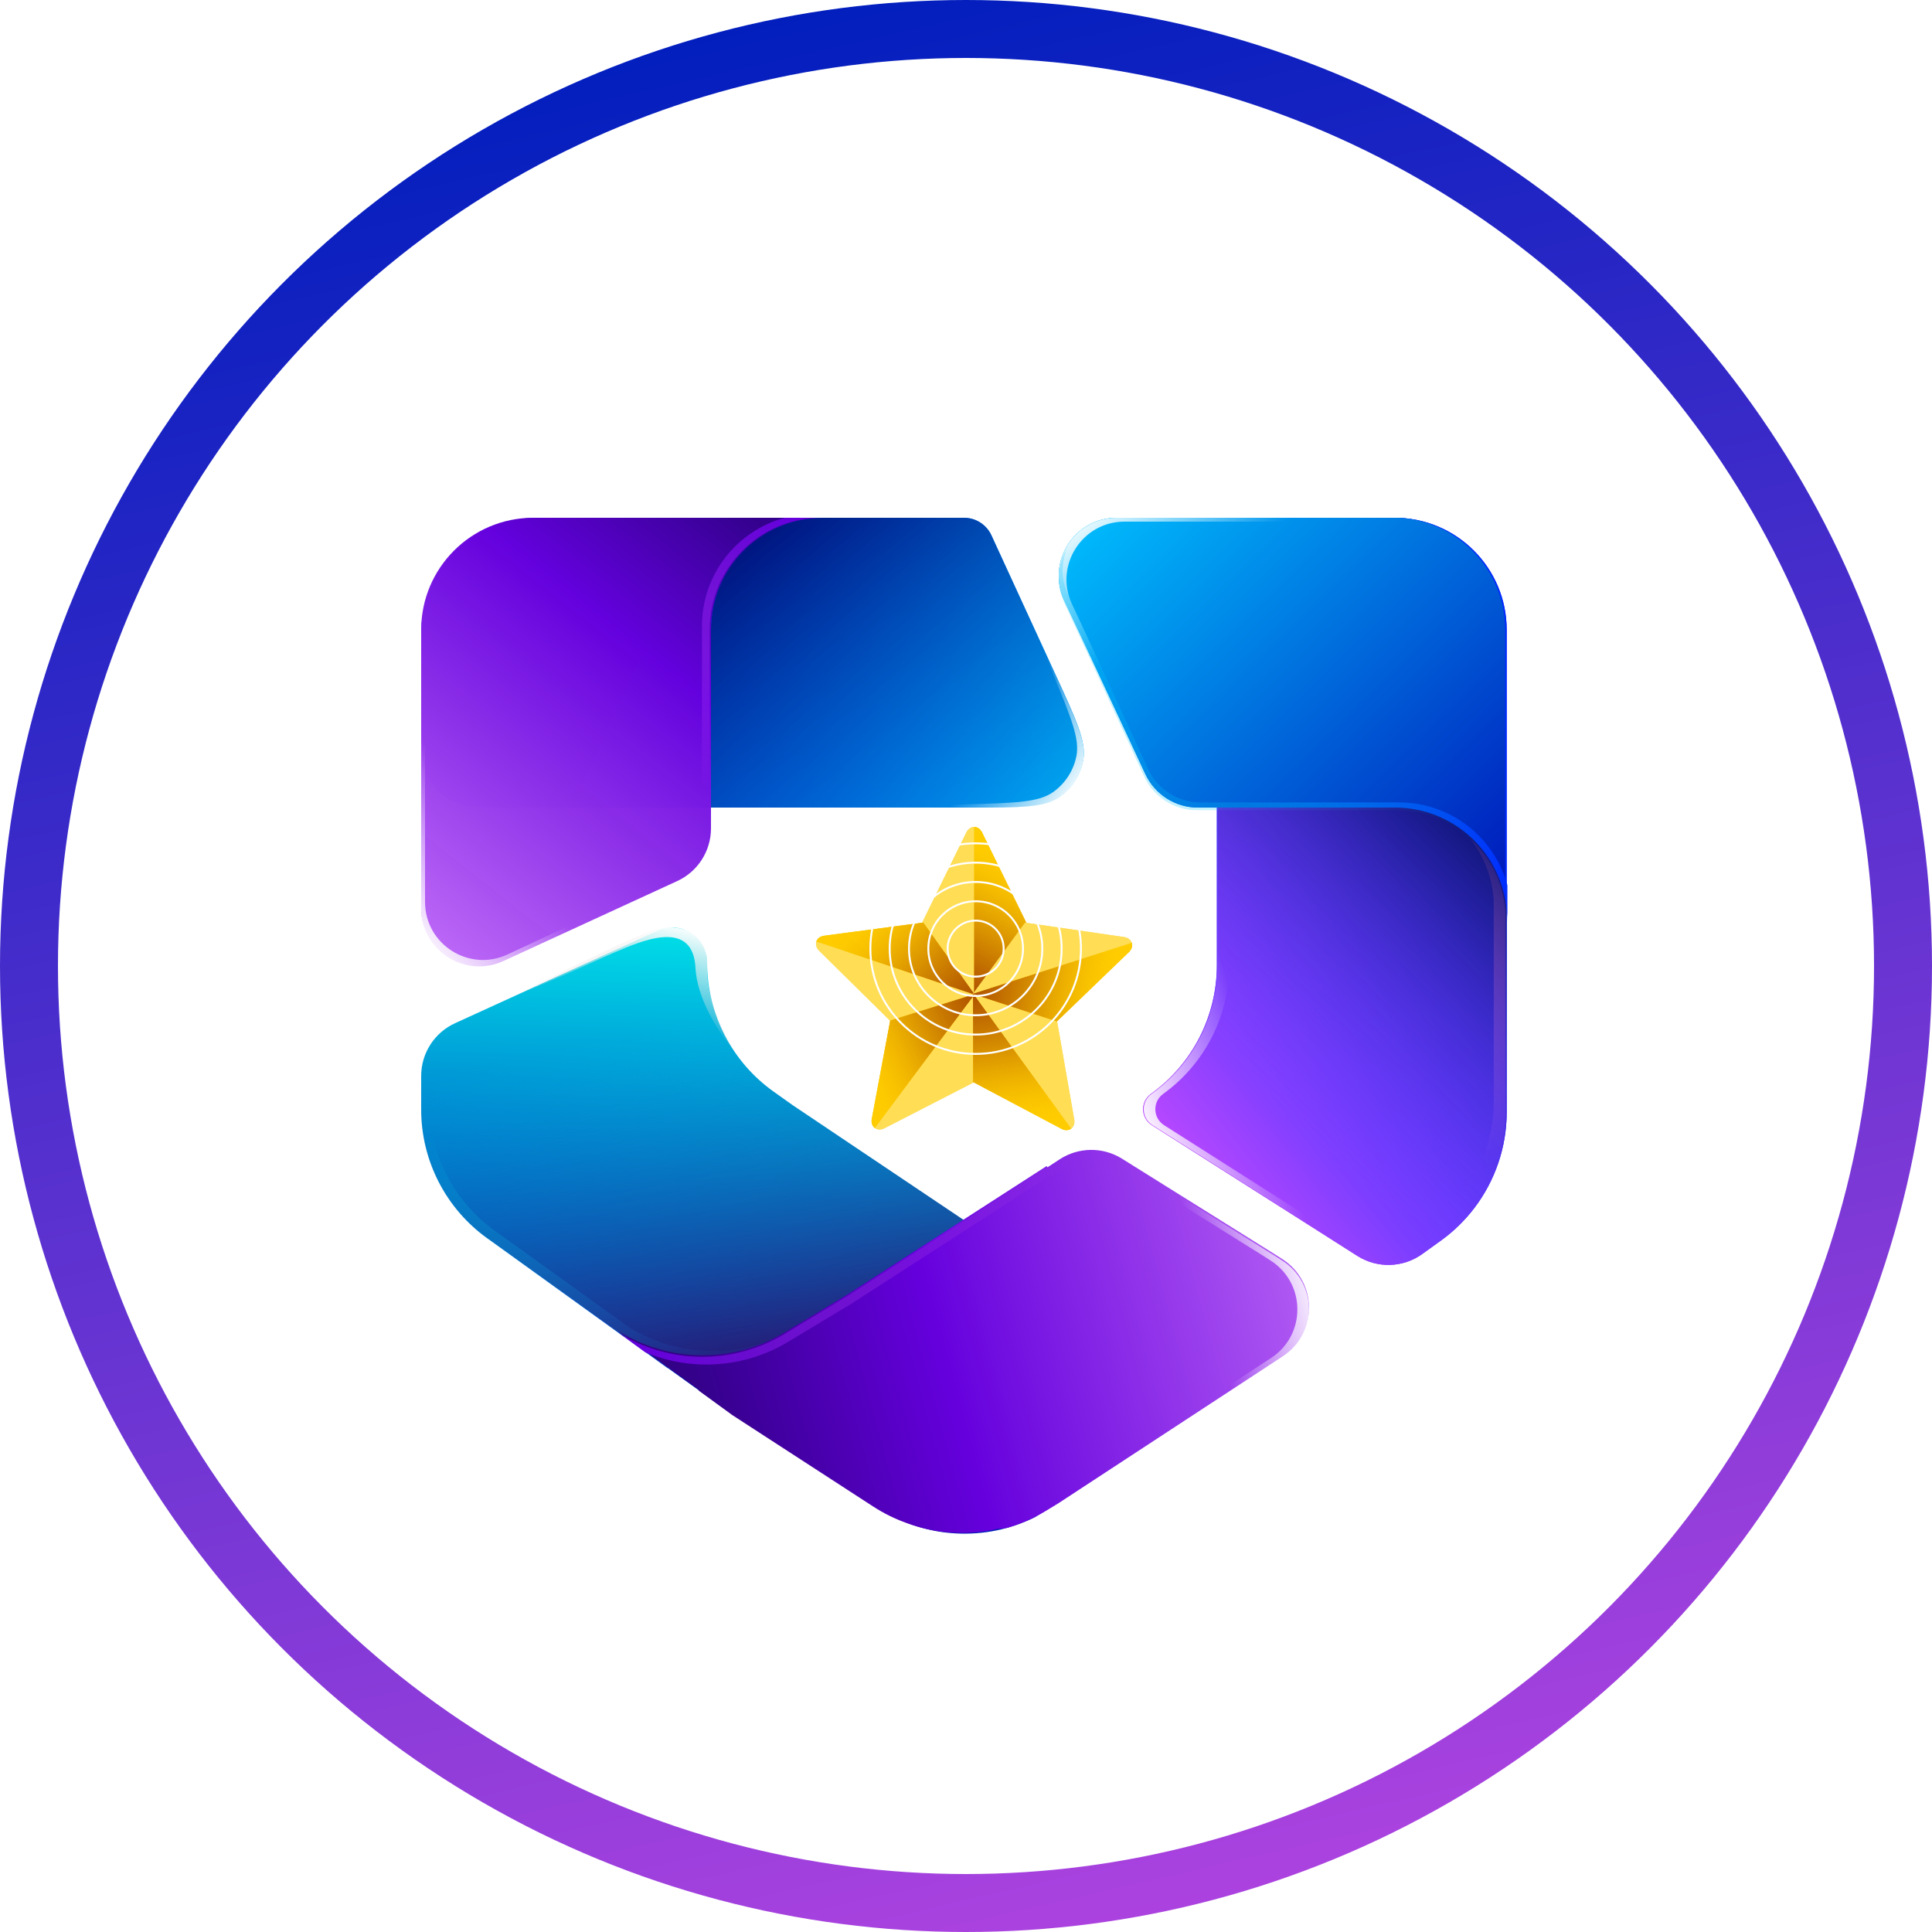 <svg width="500" height="500" viewBox="0 0 500 500" fill="none" xmlns="http://www.w3.org/2000/svg">
<circle cx="250" cy="250" r="242.5" fill="white" stroke="url(#paint0_linear_125_13931)" stroke-width="15"/>
<g filter="url(#filter0_d_125_13931)">
<path fill-rule="evenodd" clip-rule="evenodd" d="M297.871 271.091C295.059 273.114 295.179 277.337 298.102 279.197L351.265 313.019C356.44 316.312 363.098 316.122 368.077 312.54L372.871 309.091C376.217 306.683 379.138 303.818 381.572 300.615C386.927 293.567 389.927 284.878 389.927 275.809V248.259V151C389.927 134.984 376.943 122 360.927 122H329.927C321.643 122 314.927 128.716 314.927 137L314.927 237.844C314.916 251.023 308.57 263.394 297.871 271.091V271.091Z" fill="url(#paint1_linear_125_13931)"/>
<path fill-rule="evenodd" clip-rule="evenodd" d="M297.871 271.091C295.059 273.114 295.179 277.337 298.102 279.197L351.265 313.019C356.44 316.312 363.098 316.122 368.077 312.54L372.871 309.091C376.217 306.683 379.138 303.818 381.572 300.615C386.927 293.567 389.927 284.878 389.927 275.809V248.259V151C389.927 134.984 376.943 122 360.927 122H329.927C321.643 122 314.927 128.716 314.927 137L314.927 237.844C314.916 251.023 308.57 263.394 297.871 271.091V271.091Z" fill="url(#paint2_linear_125_13931)"/>
<path fill-rule="evenodd" clip-rule="evenodd" d="M109 275.125V266.448C109 260.577 112.426 255.245 117.766 252.805L170.152 228.87C176.163 226.124 183 230.517 183 237.126V237.126C183 250.401 189.428 262.856 200.25 270.546L205.176 274.047L307.237 342.582C307.466 342.735 307.713 342.87 307.968 342.976V342.976C311.831 344.58 313.153 350.667 309.665 352.975L267.876 380.628C255.07 386.995 239.754 386.255 227.556 378.461L198.232 359.725L185.877 351.428L127.372 309.343L126.25 308.546C115.428 300.856 109 288.401 109 275.125Z" fill="url(#paint3_linear_125_13931)"/>
<path fill-rule="evenodd" clip-rule="evenodd" d="M139 122C122.431 122 109 135.431 109 152V172.85C109 181.392 109 185.664 110.689 188.915C112.112 191.654 114.346 193.888 117.085 195.311C120.336 197 124.608 197 133.15 197H251.308C263.98 197 270.316 197 274.189 194.29C277.429 192.023 279.642 188.568 280.348 184.677C281.192 180.026 278.544 174.27 273.248 162.758L256.59 126.542C255.316 123.774 252.547 122 249.5 122V122H139Z" fill="url(#paint4_linear_125_13931)"/>
<path fill-rule="evenodd" clip-rule="evenodd" d="M139 122L138.979 122H184H213C196.984 122 184 134.984 184 151V197L251.287 197C263.959 197 270.295 197 274.168 194.29C277.408 192.023 279.621 188.568 280.327 184.677C281.171 180.026 278.523 174.27 273.227 162.758L273.227 162.758L256.568 126.542C255.295 123.774 252.526 122 249.479 122H139Z" fill="url(#paint5_linear_125_13931)"/>
<path fill-rule="evenodd" clip-rule="evenodd" d="M217 197.122H251.308C263.98 197.122 270.316 197.122 274.189 194.412C277.429 192.145 279.642 188.69 280.348 184.799C281.192 180.148 278.544 174.392 273.249 162.88L268.244 152L272.691 162.8C277.208 173.771 279.467 179.256 278.568 183.719C277.815 187.458 275.666 190.769 272.559 192.98C268.849 195.619 262.919 195.791 251.06 196.135L217 197.122Z" fill="url(#paint6_linear_125_13931)"/>
<path fill-rule="evenodd" clip-rule="evenodd" d="M138 122C121.984 122 109 134.984 109 151V197V212V223.089C109 234.028 120.331 241.288 130.269 236.716L175.269 216.016C180.59 213.569 184 208.247 184 202.389V197V151C184 134.984 196.984 122 213 122H184H138Z" fill="url(#paint7_linear_125_13931)"/>
<path fill-rule="evenodd" clip-rule="evenodd" d="M116 235.981C119.641 237.478 123.904 237.572 127.936 235.716L172.936 215.016C178.258 212.569 181.668 207.247 181.668 201.389V196V150C181.668 136.605 190.749 125.332 203.09 122H212.668C196.651 122 183.668 134.984 183.668 151V197V202.389C183.668 208.247 180.258 213.569 174.936 216.016L129.936 236.716C125.138 238.924 120.016 238.373 116 235.981Z" fill="url(#paint8_linear_125_13931)"/>
<path fill-rule="evenodd" clip-rule="evenodd" d="M111 256V273.229C111 286.505 117.428 298.959 128.25 306.649L129.372 307.447L172.43 338.42C168.457 337.423 164.6 335.822 161 333.617L172.911 342.104H172.77L127.372 309.447L126.25 308.649C115.428 300.959 109 288.505 109 275.229V256.914L111 256ZM249.139 303.672L222.294 321.428L205.981 331.52C192.807 339.67 176.181 339.691 163 331.617L172.611 338.465C183.135 341.054 194.46 339.41 203.981 333.52L220.294 323.428L249.647 304.013L249.139 303.672Z" fill="url(#paint9_linear_125_13931)"/>
<path fill-rule="evenodd" clip-rule="evenodd" d="M300.465 122H327H327.465H360.5C376.516 122 389.5 134.984 389.5 151V197V226C389.5 209.984 376.516 197 360.5 197H327.465H327H310.018C304.19 197 298.89 193.624 296.425 188.343L275.425 143.343C270.784 133.399 278.044 122 289.018 122H300.465Z" fill="url(#paint10_linear_125_13931)"/>
<path fill-rule="evenodd" clip-rule="evenodd" d="M300.465 122H327H327.465H360.5C376.516 122 389.5 134.984 389.5 151V197V226C389.5 209.984 376.516 197 360.5 197H327.465H327H310.018C304.19 197 298.89 193.624 296.425 188.343L275.425 143.343C270.784 133.399 278.044 122 289.018 122H300.465Z" fill="url(#paint11_linear_125_13931)"/>
<path fill-rule="evenodd" clip-rule="evenodd" d="M296 276.834C296.361 277.744 297.003 278.563 297.922 279.148L351.085 312.971C355.775 315.955 361.683 316.078 366.455 313.409L372.525 309.042C375.871 306.635 378.792 303.77 381.226 300.566C386.581 293.518 389.581 284.83 389.581 275.76V248.21V223.878C389.021 215.946 385.27 208.895 379.606 204C383.575 208.594 386.127 214.446 386.581 220.878V245.21V272.76C386.581 281.83 383.581 290.518 378.226 297.566C375.792 300.77 372.871 303.635 369.525 306.042L363.455 310.409C358.683 313.078 352.775 312.955 348.085 309.971L296 276.834Z" fill="url(#paint12_linear_125_13931)"/>
<path fill-rule="evenodd" clip-rule="evenodd" d="M252.123 245.178L238.703 226.69L250.219 203.167H250.256C250.62 202.498 251.316 202.037 252.123 202.002V245.178Z" fill="#FFDD55"/>
<path fill-rule="evenodd" clip-rule="evenodd" d="M252.123 245.178L238.703 226.69L250.219 203.167H250.256C250.62 202.498 251.316 202.037 252.123 202.002V245.178Z" fill="#FFDD55"/>
<path fill-rule="evenodd" clip-rule="evenodd" d="M252.123 245.176L265.543 226.688L254.028 203.165H253.991C253.626 202.496 252.93 202.035 252.123 202V245.176Z" fill="#FFCC00"/>
<path fill-rule="evenodd" clip-rule="evenodd" d="M252.123 245.176L265.543 226.688L254.028 203.165H253.991C253.626 202.496 252.93 202.035 252.123 202V245.176Z" fill="#FFCC00"/>
<path fill-rule="evenodd" clip-rule="evenodd" d="M252.123 245.176L265.543 226.688L254.028 203.165H253.991C253.626 202.496 252.93 202.035 252.123 202V245.176Z" fill="url(#paint13_linear_125_13931)"/>
<path fill-rule="evenodd" clip-rule="evenodd" d="M252.123 245.176L265.543 226.688L254.028 203.165H253.991C253.626 202.496 252.93 202.035 252.123 202V245.176Z" fill="url(#paint14_linear_125_13931)"/>
<path fill-rule="evenodd" clip-rule="evenodd" d="M252.205 245.37L230.41 252.218L211.767 233.822L211.778 233.787C211.261 233.229 211.044 232.422 211.268 231.646L252.205 245.37Z" fill="#FFDD55"/>
<path fill-rule="evenodd" clip-rule="evenodd" d="M252.205 245.37L230.41 252.218L211.767 233.822L211.778 233.787C211.261 233.229 211.044 232.422 211.268 231.646L252.205 245.37Z" fill="#FFDD55"/>
<path fill-rule="evenodd" clip-rule="evenodd" d="M252.203 245.369L238.939 226.768L212.975 230.21L212.964 230.245C212.214 230.378 211.555 230.892 211.266 231.646L252.203 245.369Z" fill="#FFCC00"/>
<path fill-rule="evenodd" clip-rule="evenodd" d="M252.203 245.369L238.939 226.768L212.975 230.21L212.964 230.245C212.214 230.378 211.555 230.892 211.266 231.646L252.203 245.369Z" fill="#FFCC00"/>
<path fill-rule="evenodd" clip-rule="evenodd" d="M252.203 245.369L238.939 226.768L212.975 230.21L212.964 230.245C212.214 230.378 211.555 230.892 211.266 231.646L252.203 245.369Z" fill="url(#paint15_linear_125_13931)"/>
<path fill-rule="evenodd" clip-rule="evenodd" d="M252.203 245.369L238.939 226.768L212.975 230.21L212.964 230.245C212.214 230.378 211.555 230.892 211.266 231.646L252.203 245.369Z" fill="url(#paint16_linear_125_13931)"/>
<path fill-rule="evenodd" clip-rule="evenodd" d="M252.207 245.32L251.909 268.163L228.613 280.132L228.583 280.11C227.891 280.428 227.057 280.381 226.39 279.927L252.207 245.32Z" fill="#FFDD55"/>
<path fill-rule="evenodd" clip-rule="evenodd" d="M252.207 245.32L251.909 268.163L228.613 280.132L228.583 280.11C227.891 280.428 227.057 280.381 226.39 279.927L252.207 245.32Z" fill="#FFDD55"/>
<path fill-rule="evenodd" clip-rule="evenodd" d="M252.206 245.322L230.394 252.115L225.559 277.856L225.588 277.878C225.481 278.632 225.763 279.418 226.389 279.928L252.206 245.322Z" fill="#FFCC00"/>
<path fill-rule="evenodd" clip-rule="evenodd" d="M252.206 245.322L230.394 252.115L225.559 277.856L225.588 277.878C225.481 278.632 225.763 279.418 226.389 279.928L252.206 245.322Z" fill="#FFCC00"/>
<path fill-rule="evenodd" clip-rule="evenodd" d="M252.206 245.322L230.394 252.115L225.559 277.856L225.588 277.878C225.481 278.632 225.763 279.418 226.389 279.928L252.206 245.322Z" fill="url(#paint17_linear_125_13931)"/>
<path fill-rule="evenodd" clip-rule="evenodd" d="M252.206 245.322L230.394 252.115L225.559 277.856L225.588 277.878C225.481 278.632 225.763 279.418 226.389 279.928L252.206 245.322Z" fill="url(#paint18_linear_125_13931)"/>
<path fill-rule="evenodd" clip-rule="evenodd" d="M251.836 245.178L273.56 252.249L278.067 278.05L278.038 278.071C278.135 278.826 277.844 279.609 277.211 280.111L251.836 245.178Z" fill="#FFDD55"/>
<path fill-rule="evenodd" clip-rule="evenodd" d="M251.836 245.178L273.56 252.249L278.067 278.05L278.038 278.071C278.135 278.826 277.844 279.609 277.211 280.111L251.836 245.178Z" fill="#FFDD55"/>
<path fill-rule="evenodd" clip-rule="evenodd" d="M251.838 245.18L251.845 268.025L274.987 280.29L275.017 280.268C275.705 280.595 276.539 280.559 277.212 280.113L251.838 245.18Z" fill="#FFCC00"/>
<path fill-rule="evenodd" clip-rule="evenodd" d="M251.838 245.18L251.845 268.025L274.987 280.29L275.017 280.268C275.705 280.595 276.539 280.559 277.212 280.113L251.838 245.18Z" fill="#FFCC00"/>
<path fill-rule="evenodd" clip-rule="evenodd" d="M251.838 245.18L251.845 268.025L274.987 280.29L275.017 280.268C275.705 280.595 276.539 280.559 277.212 280.113L251.838 245.18Z" fill="url(#paint19_linear_125_13931)"/>
<path fill-rule="evenodd" clip-rule="evenodd" d="M251.838 245.18L251.845 268.025L274.987 280.29L275.017 280.268C275.705 280.595 276.539 280.559 277.212 280.113L251.838 245.18Z" fill="url(#paint20_linear_125_13931)"/>
<path fill-rule="evenodd" clip-rule="evenodd" d="M251.805 245.217L265.305 226.787L291.223 230.559L291.234 230.594C291.982 230.737 292.634 231.259 292.914 232.016L251.805 245.217Z" fill="#FFDD55"/>
<path fill-rule="evenodd" clip-rule="evenodd" d="M251.805 245.217L265.305 226.787L291.223 230.559L291.234 230.594C291.982 230.737 292.634 231.259 292.914 232.016L251.805 245.217Z" fill="#FFDD55"/>
<path fill-rule="evenodd" clip-rule="evenodd" d="M251.807 245.217L273.513 252.342L292.389 234.185L292.378 234.15C292.903 233.598 293.13 232.794 292.916 232.016L251.807 245.217Z" fill="#FFCC00"/>
<path fill-rule="evenodd" clip-rule="evenodd" d="M251.807 245.217L273.513 252.342L292.389 234.185L292.378 234.15C292.903 233.598 293.13 232.794 292.916 232.016L251.807 245.217Z" fill="#FFCC00"/>
<path fill-rule="evenodd" clip-rule="evenodd" d="M251.807 245.217L273.513 252.342L292.389 234.185L292.378 234.15C292.903 233.598 293.13 232.794 292.916 232.016L251.807 245.217Z" fill="url(#paint21_linear_125_13931)"/>
<path fill-rule="evenodd" clip-rule="evenodd" d="M251.807 245.217L273.513 252.342L292.389 234.185L292.378 234.15C292.903 233.598 293.13 232.794 292.916 232.016L251.807 245.217Z" fill="url(#paint22_linear_125_13931)"/>
<path fill-rule="evenodd" clip-rule="evenodd" d="M300.465 122H327H327.465H360.5C365.554 122 370.305 123.293 374.443 125.565C370.801 123.917 366.757 123 362.5 123H329.465H329H302.465H291.018C280.044 123 272.784 134.399 277.425 144.343L298.425 189.343C299.721 192.12 301.801 194.371 304.33 195.88C300.904 194.476 298.049 191.823 296.425 188.343L275.425 143.343C270.784 133.399 278.044 122 289.018 122H300.465Z" fill="url(#paint23_linear_125_13931)"/>
<path fill-rule="evenodd" clip-rule="evenodd" d="M109 211.978L109 185.443V184.978L109 151.943C109 146.889 110.293 142.137 112.565 138C110.917 141.642 110 145.685 110 149.943L110 182.978V183.443V209.978L110 221.425C110 232.399 121.399 239.658 131.343 235.017L176.343 214.017C179.12 212.721 181.371 210.641 182.88 208.112C181.476 211.538 178.823 214.393 175.343 216.017L130.343 237.017C120.399 241.658 109 234.399 109 223.425V211.978Z" fill="url(#paint24_linear_125_13931)"/>
<path fill-rule="evenodd" clip-rule="evenodd" d="M109 266.41V275.087C109 288.363 115.428 300.817 126.25 308.507L127.372 309.305L161.175 333.62C174.329 341.587 190.865 341.53 203.981 333.416L220.294 323.325L249.647 303.909L205.176 274.047L200.25 270.546C189.428 262.855 183 250.401 183 237.125V237.087C183 230.754 176.722 226.456 170.909 228.524L116.844 253.226C112.035 255.835 109 260.883 109 266.41ZM172.824 342H172.911L163.814 335.519L172.824 342Z" fill="url(#paint25_linear_125_13931)"/>
<path fill-rule="evenodd" clip-rule="evenodd" d="M258.244 383.659C259.04 383.611 259.835 383.53 260.629 383.416C264.114 382.42 267.498 380.952 270.686 379.011L273.853 377.082L323.2 344.765L331.979 339.016C341.073 333.061 341.01 319.711 331.859 313.842L329.737 312.481L290.388 287.875C285.421 284.769 279.101 284.838 274.204 288.053L271.084 290.1L270.863 289.773L219.411 322.953L202.981 332.854C189.713 340.849 173.089 340.677 160.002 332.451L180.956 347.751L180.794 347.855L189.503 354.214L226.009 377.907C228.799 379.717 231.756 381.156 234.811 382.223C242.334 384.983 250.488 385.467 258.244 383.659Z" fill="url(#paint26_linear_125_13931)"/>
<path fill-rule="evenodd" clip-rule="evenodd" d="M167.01 337.977C178.926 342.957 192.671 342.075 203.979 335.261L220.409 325.36L271.861 292.18L272.082 292.508L275.202 290.46C280.099 287.246 286.419 287.176 291.385 290.282L330.735 314.888L332.857 316.249C334.908 317.565 336.503 319.256 337.64 321.156C336.533 318.448 334.605 316.011 331.857 314.249L329.735 312.888L290.385 288.282C285.419 285.176 279.099 285.246 274.202 288.46L271.082 290.508L270.861 290.18L219.409 323.36L202.979 333.261C189.711 341.257 173.087 341.084 160 332.858L167.01 337.977Z" fill="url(#paint27_linear_125_13931)"/>
<path fill-rule="evenodd" clip-rule="evenodd" d="M276.126 130C274.629 133.641 274.535 137.904 276.39 141.936L297.09 186.936C299.538 192.258 304.86 195.668 310.718 195.668H316.107H362.107C375.502 195.668 386.775 204.749 390.107 217.09V226.668C390.107 210.651 377.123 197.668 361.107 197.668H315.107H309.718C303.86 197.668 298.538 194.258 296.09 188.936L275.39 143.936C273.183 139.138 273.734 134.016 276.126 130Z" fill="url(#paint28_linear_125_13931)"/>
<path fill-rule="evenodd" clip-rule="evenodd" d="M266 381.873C267.599 381.162 269.164 380.344 270.684 379.419L273.851 377.49L323.198 345.172L331.977 339.424C341.071 333.468 341.007 320.118 331.857 314.249L329.735 312.888L290.385 288.282C287.509 286.483 284.178 285.749 280.933 286.075C283.182 286.301 285.393 287.036 287.385 288.282L326.735 312.888L328.857 314.249C338.007 320.118 338.071 333.468 328.977 339.424L320.198 345.172L270.851 377.49L267.684 379.419C267.128 379.757 266.567 380.081 266 380.39V381.873Z" fill="url(#paint29_linear_125_13931)"/>
<path fill-rule="evenodd" clip-rule="evenodd" d="M298.268 279.197C295.345 277.337 295.225 273.114 298.037 271.091C308.736 263.394 315.082 251.023 315.093 237.844L315.093 197H361C376.319 197 388.864 208.878 389.927 223.926V248.259V275.809C389.927 284.878 386.927 293.567 381.572 300.615C379.138 303.818 376.217 306.683 372.871 309.091L366.801 313.458C362.028 316.127 356.121 316.003 351.431 313.019L298.268 279.197Z" fill="url(#paint30_linear_125_13931)"/>
<path fill-rule="evenodd" clip-rule="evenodd" d="M315.093 231V237.844C315.082 251.023 308.736 263.394 298.037 271.091C295.225 273.114 295.345 277.337 298.268 279.197L351.431 313.019C354.334 314.866 357.704 315.617 360.982 315.289C358.698 315.059 356.451 314.305 354.431 313.019L301.268 279.197C298.345 277.337 298.225 273.114 301.037 271.091C311.736 263.394 318.082 251.023 318.093 237.844V231H315.093Z" fill="url(#paint31_linear_125_13931)"/>
<path d="M170.5 228.234C166 229.067 134 245.234 134 245.234C139.833 243.401 153.4 236.9 159 234.5C166 231.5 179.5 225.5 180 238.734C181 253.5 198 268.734 196.5 267.234C195 265.734 183 253.234 183 238.734C183.8 228.334 175 227.401 170.5 228.234Z" fill="url(#paint32_linear_125_13931)"/>
</g>
<circle cx="252.5" cy="245.5" r="7.25" stroke="white" stroke-width="0.5"/>
<circle cx="252.5" cy="245.5" r="12.25" stroke="white" stroke-width="0.5"/>
<circle cx="252.5" cy="245.5" r="17.25" stroke="white" stroke-width="0.5"/>
<circle cx="252.5" cy="245.5" r="22.25" stroke="white" stroke-width="0.5"/>
<circle cx="252.5" cy="245.5" r="27.25" stroke="white" stroke-width="0.5"/>
<defs>
<filter id="filter0_d_125_13931" x="89" y="114" width="321.107" height="302.911" filterUnits="userSpaceOnUse" color-interpolation-filters="sRGB">
<feFlood flood-opacity="0" result="BackgroundImageFix"/>
<feColorMatrix in="SourceAlpha" type="matrix" values="0 0 0 0 0 0 0 0 0 0 0 0 0 0 0 0 0 0 127 0" result="hardAlpha"/>
<feOffset dy="12"/>
<feGaussianBlur stdDeviation="10"/>
<feComposite in2="hardAlpha" operator="out"/>
<feColorMatrix type="matrix" values="0 0 0 0 0 0 0 0 0 0 0 0 0 0 0 0 0 0 0.54 0"/>
<feBlend mode="normal" in2="BackgroundImageFix" result="effect1_dropShadow_125_13931"/>
<feBlend mode="normal" in="SourceGraphic" in2="effect1_dropShadow_125_13931" result="shape"/>
</filter>
<linearGradient id="paint0_linear_125_13931" x1="197" y1="-1.95086e-06" x2="312" y2="500" gradientUnits="userSpaceOnUse">
<stop stop-color="#001EBD"/>
<stop offset="1" stop-color="#AE43E0"/>
</linearGradient>
<linearGradient id="paint1_linear_125_13931" x1="381.35" y1="224.355" x2="298.607" y2="290.318" gradientUnits="userSpaceOnUse">
<stop stop-color="#0029FF"/>
<stop offset="1" stop-color="#C54AFF"/>
</linearGradient>
<linearGradient id="paint2_linear_125_13931" x1="381.35" y1="224.355" x2="298.607" y2="290.318" gradientUnits="userSpaceOnUse">
<stop stop-color="#0029FF"/>
<stop offset="1" stop-color="#C54AFF"/>
</linearGradient>
<linearGradient id="paint3_linear_125_13931" x1="194.867" y1="338.976" x2="198.528" y2="210.987" gradientUnits="userSpaceOnUse">
<stop stop-color="#001DB7"/>
<stop offset="1" stop-color="#00FFF0"/>
</linearGradient>
<linearGradient id="paint4_linear_125_13931" x1="169.5" y1="147" x2="285.585" y2="200.094" gradientUnits="userSpaceOnUse">
<stop stop-color="#0029FF"/>
<stop offset="1" stop-color="#00C2FF"/>
</linearGradient>
<linearGradient id="paint5_linear_125_13931" x1="149" y1="163" x2="247.875" y2="287.828" gradientUnits="userSpaceOnUse">
<stop stop-color="#00147F"/>
<stop offset="1" stop-color="#00C2FF" stop-opacity="0"/>
</linearGradient>
<linearGradient id="paint6_linear_125_13931" x1="279" y1="194" x2="257" y2="179.5" gradientUnits="userSpaceOnUse">
<stop stop-color="white"/>
<stop offset="1" stop-color="white" stop-opacity="0"/>
</linearGradient>
<linearGradient id="paint7_linear_125_13931" x1="208" y1="132.5" x2="102.741" y2="265.797" gradientUnits="userSpaceOnUse">
<stop stop-color="#35008C" stop-opacity="0.98"/>
<stop offset="0.261" stop-color="#6500DD" stop-opacity="0.986"/>
<stop offset="1" stop-color="#D98AFF"/>
</linearGradient>
<linearGradient id="paint8_linear_125_13931" x1="181" y1="115.5" x2="164" y2="187.5" gradientUnits="userSpaceOnUse">
<stop stop-color="#6500DD"/>
<stop offset="1" stop-color="#C54AFF" stop-opacity="0"/>
</linearGradient>
<linearGradient id="paint9_linear_125_13931" x1="184" y1="353.104" x2="149.5" y2="266.603" gradientUnits="userSpaceOnUse">
<stop stop-color="#0029FF"/>
<stop offset="1" stop-color="#00FFF0" stop-opacity="0"/>
</linearGradient>
<linearGradient id="paint10_linear_125_13931" x1="389.5" y1="212" x2="287.5" y2="107.5" gradientUnits="userSpaceOnUse">
<stop stop-color="#001EBD"/>
<stop offset="1" stop-color="#00C2FF"/>
</linearGradient>
<linearGradient id="paint11_linear_125_13931" x1="389.5" y1="212" x2="287.5" y2="107.5" gradientUnits="userSpaceOnUse">
<stop stop-color="#001EBD"/>
<stop offset="1" stop-color="#00C2FF"/>
</linearGradient>
<linearGradient id="paint12_linear_125_13931" x1="383.5" y1="204" x2="375.5" y2="288" gradientUnits="userSpaceOnUse">
<stop stop-color="#D98AFF"/>
<stop offset="1" stop-color="#D98AFF" stop-opacity="0"/>
</linearGradient>
<linearGradient id="paint13_linear_125_13931" x1="252.123" y1="244.498" x2="268.753" y2="212.6" gradientUnits="userSpaceOnUse">
<stop stop-color="#B15500"/>
<stop offset="1" stop-color="#FFCC00" stop-opacity="0"/>
</linearGradient>
<linearGradient id="paint14_linear_125_13931" x1="252.123" y1="244.498" x2="268.753" y2="212.6" gradientUnits="userSpaceOnUse">
<stop stop-color="#B15500"/>
<stop offset="1" stop-color="#FFCC00" stop-opacity="0"/>
</linearGradient>
<linearGradient id="paint15_linear_125_13931" x1="251.559" y1="245.153" x2="226.602" y2="219.248" gradientUnits="userSpaceOnUse">
<stop stop-color="#B15500"/>
<stop offset="1" stop-color="#FFCC00" stop-opacity="0"/>
</linearGradient>
<linearGradient id="paint16_linear_125_13931" x1="251.559" y1="245.153" x2="226.602" y2="219.248" gradientUnits="userSpaceOnUse">
<stop stop-color="#B15500"/>
<stop offset="1" stop-color="#FFCC00" stop-opacity="0"/>
</linearGradient>
<linearGradient id="paint17_linear_125_13931" x1="251.8" y1="245.866" x2="219.398" y2="261.489" gradientUnits="userSpaceOnUse">
<stop stop-color="#B15500"/>
<stop offset="1" stop-color="#FFCC00" stop-opacity="0"/>
</linearGradient>
<linearGradient id="paint18_linear_125_13931" x1="251.8" y1="245.866" x2="219.398" y2="261.489" gradientUnits="userSpaceOnUse">
<stop stop-color="#B15500"/>
<stop offset="1" stop-color="#FFCC00" stop-opacity="0"/>
</linearGradient>
<linearGradient id="paint19_linear_125_13931" x1="252.237" y1="245.729" x2="257.528" y2="281.31" gradientUnits="userSpaceOnUse">
<stop stop-color="#B15500"/>
<stop offset="1" stop-color="#FFCC00" stop-opacity="0"/>
</linearGradient>
<linearGradient id="paint20_linear_125_13931" x1="252.237" y1="245.729" x2="257.528" y2="281.31" gradientUnits="userSpaceOnUse">
<stop stop-color="#B15500"/>
<stop offset="1" stop-color="#FFCC00" stop-opacity="0"/>
</linearGradient>
<linearGradient id="paint21_linear_125_13931" x1="252.453" y1="245.009" x2="287.908" y2="251.09" gradientUnits="userSpaceOnUse">
<stop stop-color="#B15500"/>
<stop offset="1" stop-color="#FFCC00" stop-opacity="0"/>
</linearGradient>
<linearGradient id="paint22_linear_125_13931" x1="252.453" y1="245.009" x2="287.908" y2="251.09" gradientUnits="userSpaceOnUse">
<stop stop-color="#B15500"/>
<stop offset="1" stop-color="#FFCC00" stop-opacity="0"/>
</linearGradient>
<linearGradient id="paint23_linear_125_13931" x1="271.5" y1="127" x2="292.5" y2="154" gradientUnits="userSpaceOnUse">
<stop stop-color="white"/>
<stop offset="1" stop-color="white" stop-opacity="0"/>
</linearGradient>
<linearGradient id="paint24_linear_125_13931" x1="114" y1="240.943" x2="141" y2="219.943" gradientUnits="userSpaceOnUse">
<stop stop-color="white"/>
<stop offset="1" stop-color="white" stop-opacity="0"/>
</linearGradient>
<linearGradient id="paint25_linear_125_13931" x1="184" y1="353" x2="165" y2="255.5" gradientUnits="userSpaceOnUse">
<stop stop-color="#2F0660"/>
<stop offset="1" stop-color="#00C6E1" stop-opacity="0"/>
</linearGradient>
<linearGradient id="paint26_linear_125_13931" x1="180.5" y1="357.5" x2="385" y2="302.5" gradientUnits="userSpaceOnUse">
<stop stop-color="#330086" stop-opacity="0.98"/>
<stop offset="0.311" stop-color="#6500DD"/>
<stop offset="1" stop-color="#D98AFF"/>
</linearGradient>
<linearGradient id="paint27_linear_125_13931" x1="167.5" y1="345.727" x2="285" y2="327.227" gradientUnits="userSpaceOnUse">
<stop stop-color="#6500DD"/>
<stop offset="1" stop-color="#AE43E0" stop-opacity="0"/>
</linearGradient>
<linearGradient id="paint28_linear_125_13931" x1="396.607" y1="195" x2="324.607" y2="178" gradientUnits="userSpaceOnUse">
<stop stop-color="#0029FF"/>
<stop offset="1" stop-color="#00C2FF" stop-opacity="0.24"/>
</linearGradient>
<linearGradient id="paint29_linear_125_13931" x1="343.5" y1="326.227" x2="315" y2="334" gradientUnits="userSpaceOnUse">
<stop stop-color="white"/>
<stop offset="1" stop-color="white" stop-opacity="0"/>
</linearGradient>
<linearGradient id="paint30_linear_125_13931" x1="394" y1="203.5" x2="327.5" y2="272" gradientUnits="userSpaceOnUse">
<stop stop-color="#000F5F"/>
<stop offset="1" stop-color="#C54AFF" stop-opacity="0"/>
</linearGradient>
<linearGradient id="paint31_linear_125_13931" x1="292" y1="273" x2="324.5" y2="262.5" gradientUnits="userSpaceOnUse">
<stop stop-color="white"/>
<stop offset="1" stop-color="white" stop-opacity="0"/>
</linearGradient>
<linearGradient id="paint32_linear_125_13931" x1="178.5" y1="228" x2="172" y2="256.5" gradientUnits="userSpaceOnUse">
<stop stop-color="white"/>
<stop offset="1" stop-color="#D9D9D9" stop-opacity="0"/>
</linearGradient>
</defs>
</svg>
